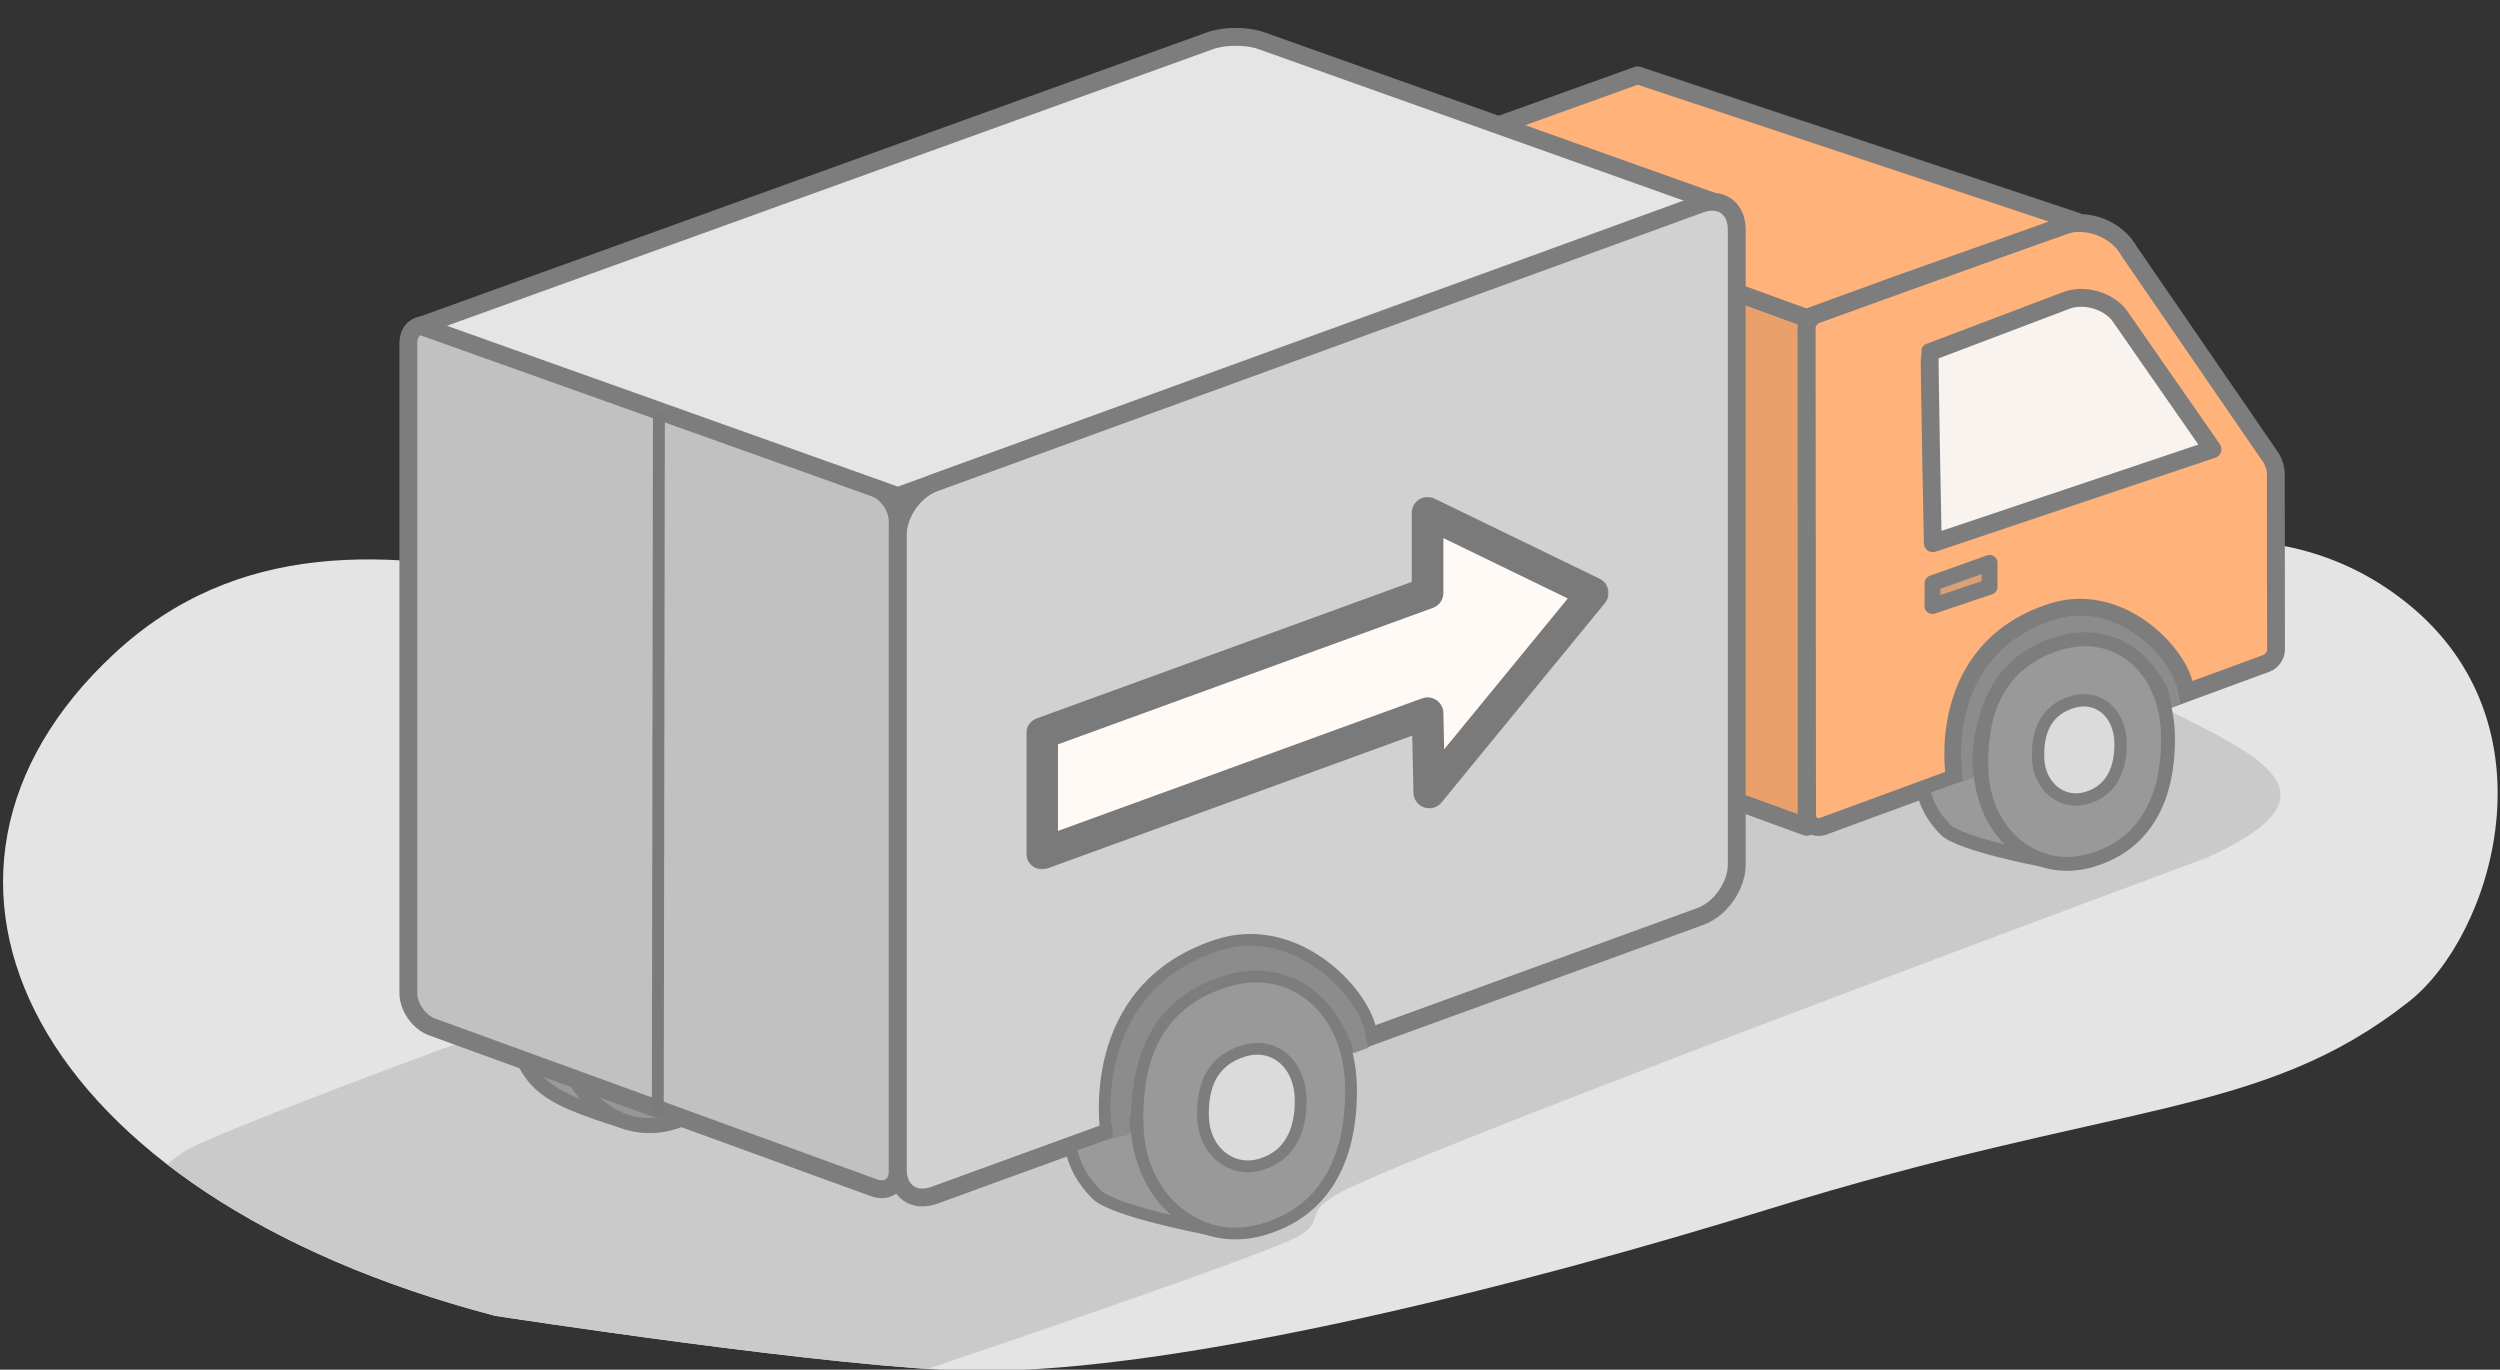 <?xml version="1.0" encoding="UTF-8" standalone="no"?>
<!DOCTYPE svg PUBLIC "-//W3C//DTD SVG 1.1//EN" "http://www.w3.org/Graphics/SVG/1.1/DTD/svg11.dtd">
<!-- Created with Vectornator (http://vectornator.io/) -->
<svg height="100%" stroke-miterlimit="10" style="fill-rule:nonzero;clip-rule:evenodd;stroke-linecap:round;stroke-linejoin:round;" version="1.1" viewBox="0 0 1917.45 1050.52" width="100%" xml:space="preserve" xmlns="http://www.w3.org/2000/svg" xmlns:vectornator="http://vectornator.io" xmlns:xlink="http://www.w3.org/1999/xlink">
<rect x="0" y="0" width="1917.45" height="1050.52" fill="#333333" stroke="none"/>
<defs>
<path d="M379.828 1009.22C24.212 916.162-96.176 671.918 87.686 501.26C275 327.397 556.016 520.834 770.141 531.263C896.531 537.419 1361.74 494.219 1453.02 478.944C1524.58 466.97 1705.77 351.276 1845.1 461.745C1962.79 555.059 1911.49 717.759 1847.83 768.009C1734.09 857.791 1626.33 843.77 1356.29 927.452C1175.4 983.507 906.656 1053.22 746.495 1051.42C646.021 1050.28 379.828 1009.22 379.828 1009.22Z" id="Fill"/>
<path d="M799.295 562.4L799.295 654.624L1094.91 547.03L1096.24 607.775L1221.6 454.806L1094.91 393.323L1094.91 454.806L799.295 562.4Z" id="Fill_2"/>
</defs>
<g id="Capa-1" vectornator:layerName="Capa 1"/>
<clipPath id="ArtboardFrame">
<rect height="1050.52" width="1917.45" x="0" y="0"/>
</clipPath>
<g clip-path="url(#ArtboardFrame)" id="Capa-3" vectornator:layerName="Capa 3">
<use fill="#e5e4e4" fill-rule="nonzero" opacity="1" stroke="none" vectornator:layerName="Curva 1" xlink:href="#Fill"/>
<clipPath clip-rule="nonzero" id="ClipPath">
<use xlink:href="#Fill"/>
</clipPath>
<g clip-path="url(#ClipPath)">
<path d="M1660.48 543.364C1732.77 579.73 1801.16 609.343 1691.95 658.079C1691.95 658.079 1120.51 869.79 1034.09 911.552C990.476 932.628 1025.57 935.992 985.703 952.925C925.039 978.692 628.441 1078.51 600.286 1086.44C583.575 1091.15 569.763 1095.64 550.18 1095.64C530.597 1095.64 523.095 1093.18 507.798 1089.31C373.562 1055.36 181.01 981.049 134.173 960.31C134.173 960.31 111.511 945.405 113.702 921.731C116.598 890.441 154.558 876.501 154.558 876.501C304.424 809.95 1059.44 547.964 1059.44 547.964L1660.48 543.364Z" fill="#cacaca" fill-rule="nonzero" opacity="1" stroke="none" vectornator:layerName="Curva 2"/>
</g>
</g>
<g id="Capa-2" vectornator:layerName="Capa 2">
<path d="M391.205 772.466C382.172 712.888 404.006 673.214 456.731 650.062C507.783 627.645 560.42 659.237 569.419 724.581C574.742 763.232 480.825 860.917 480.825 860.917C412.428 839.58 400.099 831.127 391.205 772.466Z" fill="#999999" fill-rule="nonzero" opacity="1" stroke="#7d7d7d" stroke-linecap="butt" stroke-linejoin="round" stroke-width="10.841" vectornator:layerName="Óvalo 7"/>
<path d="M423.453 765.067C421.412 697.787 440.309 648.819 491.01 629.803C540.102 611.391 582.754 659.341 587.171 732.841C589.535 772.184 578.57 839.347 518.434 859.882C506.449 863.974 494.735 864.325 483.854 861.541C450.498 853.007 424.969 815.016 423.453 765.067Z" fill="#969696" fill-rule="nonzero" opacity="1" stroke="#7d7d7d" stroke-linecap="butt" stroke-linejoin="round" stroke-width="11.523" vectornator:layerName="Óvalo 8"/>
<path d="M688.53 399.784L688.53 898.284C688.53 908.972 680.389 914.672 670.346 911.017L331.384 787.645C321.341 783.99 313.199 772.362 313.199 761.675L313.199 263.175C313.199 252.487 321.341 246.786 331.384 250.442L670.346 373.814C680.389 377.469 688.53 389.096 688.53 399.784Z" fill="#c1c1c1" fill-rule="nonzero" opacity="1" stroke="#7d7d7d" stroke-linecap="butt" stroke-linejoin="round" stroke-width="13.694" vectornator:layerName="Curva 4"/>
<path d="M1385.67 243.878L1385.67 634.191L1010.34 497.581L1010.34 107.269L1385.67 243.878Z" fill="#eaa06a" fill-rule="nonzero" opacity="1" stroke="#7d7d7d" stroke-linecap="butt" stroke-linejoin="round" stroke-width="13.694" vectornator:layerName="Curva 7"/>
<path d="M1633.28 193.1L1740.52 349.225C1743.25 352.542 1745.48 358.718 1745.5 363.018L1745.67 498.256C1745.68 502.556 1742.42 507.242 1738.38 508.723L1398.86 633.536C1391.75 636.145 1385.98 632.118 1385.98 624.542L1385.67 251.664C1385.67 247.364 1388.94 242.684 1392.98 241.211L1580.95 173.422C1600.06 166.466 1623.49 175.276 1633.28 193.1Z" fill="#ffb27a" fill-rule="nonzero" opacity="1" stroke="#7d7d7d" stroke-linecap="butt" stroke-linejoin="round" stroke-width="13.694" vectornator:layerName="Curva 8"/>
<path d="M1498.75 594.952C1498.75 594.952 1482.99 498.939 1573.09 469.325C1627.43 451.464 1675.71 504.425 1676.68 531.475L1659.56 537.628C1659.56 537.628 1638.55 475.477 1575.87 495.605C1523.26 512.498 1518.84 570.645 1519.01 587.595L1498.75 594.952Z" fill="#8c8c8c" fill-rule="nonzero" opacity="1" stroke="#7d7d7d" stroke-linecap="butt" stroke-linejoin="round" stroke-width="12.888" vectornator:layerName="Curva 11"/>
<path d="M1385.41 243.823L1457.3 217.655L1592.45 169.732L1256.02 57.748L1063.96 126.784L1385.41 243.823Z" fill="#ffb27a" fill-rule="nonzero" opacity="1" stroke="#7d7d7d" stroke-linecap="butt" stroke-linejoin="round" stroke-width="13.694" vectornator:layerName="Curva 9"/>
<path d="M688.624 380.488L1314.03 154.679L967.549 31.243C956.702 27.295 939.108 27.272 928.251 31.192L322.499 249.903L688.624 380.488Z" fill="#e5e5e5" fill-rule="nonzero" opacity="1" stroke="#7d7d7d" stroke-linecap="butt" stroke-linejoin="round" stroke-width="13.694" vectornator:layerName="Curva 6"/>
<path d="M1332.05 175.952L1332.05 663.086C1332.05 679.462 1319.57 697.278 1304.19 702.879L716.488 916.784C701.099 922.385 688.624 913.65 688.624 897.274L688.624 410.139C688.624 393.763 701.099 375.947 716.488 370.346L1304.19 156.441C1319.57 150.84 1332.05 159.575 1332.05 175.952Z" fill="#d1d1d1" fill-rule="nonzero" opacity="1" stroke="#7d7d7d" stroke-linecap="butt" stroke-linejoin="round" stroke-width="13.694" vectornator:layerName="Curva 5"/>
<path d="M1519.76 591.42C1517.97 542.709 1534.55 507.255 1579.05 493.487C1622.14 480.157 1661.54 510.378 1662.78 563.72C1663.51 595.271 1655.9 645.2 1603.12 660.067C1560.36 672.113 1521.52 639.381 1519.76 591.42Z" fill="#999999" fill-rule="nonzero" opacity="1" stroke="#7d7d7d" stroke-linecap="butt" stroke-linejoin="round" stroke-width="10.65" vectornator:layerName="Óvalo 2"/>
<path d="M1565.53 659.325C1565.53 659.325 1502.85 647.361 1492.08 636.292C1482.57 626.512 1477.46 617.131 1474.65 604.315L1518.85 588.579C1518.85 588.579 1518.27 641.514 1565.53 659.325Z" fill="#9a9a9a" fill-rule="nonzero" opacity="1" stroke="#7d7d7d" stroke-linecap="butt" stroke-linejoin="round" stroke-width="10.65" vectornator:layerName="Curva 10"/>
<path d="M1504.38 585.179L1505.37 599.009L1513.98 596C1513.18 589.912 1512.63 581.726 1512.63 581.726L1504.38 585.179Z" fill="#8c8c8c" fill-rule="nonzero" opacity="1" stroke="none" vectornator:layerName="Curva 12"/>
<path d="M1661.93 526.96C1664.15 533.138 1665.59 542.258 1665.59 542.258L1672.42 539.846C1671.86 533.758 1668.96 525.146 1668.96 525.146L1661.93 526.96Z" fill="#8c8c8c" fill-rule="nonzero" opacity="1" stroke="none" vectornator:layerName="Curva 16"/>
<path d="M848.495 868.715C848.495 868.715 830.459 758.855 933.552 724.97C995.729 704.534 1050.98 765.133 1052.09 796.084L1047.47 797.743L1044.06 798.968L1032.5 803.123C1032.5 803.123 1008.46 732.009 936.737 755.041C876.545 774.37 871.482 840.903 871.684 860.297L857.596 865.411L848.495 868.715Z" fill="#8c8c8c" fill-rule="nonzero" opacity="1" stroke="#7d7d7d" stroke-linecap="butt" stroke-linejoin="round" stroke-width="9.029" vectornator:layerName="Curva 13"/>
<path d="M872.536 864.673C870.486 808.937 889.463 768.37 940.379 752.617C989.68 737.364 1034.77 771.944 1036.18 832.979C1037.02 869.08 1028.31 926.209 967.919 943.221C918.987 957.004 874.554 919.551 872.536 864.673Z" fill="#999999" fill-rule="nonzero" opacity="1" stroke="#7d7d7d" stroke-linecap="butt" stroke-linejoin="round" stroke-width="9.029" vectornator:layerName="Óvalo 4"/>
<path d="M922.698 857.303C921.76 831.807 930.441 813.25 953.732 806.044C976.285 799.066 996.909 814.884 997.556 842.804C997.938 859.319 993.956 885.452 966.331 893.234C943.947 899.539 923.621 882.406 922.698 857.303Z" fill="#dbdbdb" fill-rule="nonzero" opacity="1" stroke="#7d7d7d" stroke-linecap="butt" stroke-linejoin="round" stroke-width="9.029" vectornator:layerName="Óvalo 5"/>
<path d="M1563.19 581.773C1562.4 560.243 1569.73 544.572 1589.4 538.487C1608.45 532.595 1625.86 545.953 1626.41 569.53C1626.73 583.476 1623.37 605.545 1600.04 612.116C1581.14 617.441 1563.97 602.973 1563.19 581.773Z" fill="#dbdbdb" fill-rule="nonzero" opacity="1" stroke="#7d7d7d" stroke-linecap="butt" stroke-linejoin="round" stroke-width="9.469" vectornator:layerName="Óvalo 6"/>
<path d="M924.912 942.372C924.912 942.372 853.185 928.682 840.866 916.017C829.98 904.826 824.132 894.093 820.917 879.428L871.493 861.423C871.493 861.423 871.42 868.104 873.303 877.774C877.09 897.222 888.79 928.76 924.912 942.372Z" fill="#9a9a9a" fill-rule="nonzero" opacity="1" stroke="#7d7d7d" stroke-linecap="butt" stroke-linejoin="round" stroke-width="9.029" vectornator:layerName="Curva 14"/>
<path d="M852.233 857.532L853.766 873.357L867.034 869.914C865.806 862.948 866.548 852.17 866.548 852.17L852.233 857.532Z" fill="#8c8c8c" fill-rule="nonzero" opacity="1" stroke="none" vectornator:layerName="Curva 15"/>
<path d="M1034.68 795.111C1037.02 801.238 1038.02 807.853 1038.02 807.853L1049.6 803.595C1047.83 797.953 1045.95 789.365 1045.95 789.365L1034.68 795.111Z" fill="#8c8c8c" fill-rule="nonzero" opacity="1" stroke="none" vectornator:layerName="Curva 17"/>
<path d="M1482.22 447.296L1482.12 464.83L1525.99 450.047L1526 431.717L1482.22 447.296Z" fill="#dda075" fill-rule="nonzero" opacity="1" stroke="#7d7d7d" stroke-linecap="butt" stroke-linejoin="round" stroke-width="12.143" vectornator:layerName="Curva 19"/>
<g opacity="1" vectornator:layerName="Curva 20">
<use fill="#fffaf6" fill-rule="nonzero" stroke="none" xlink:href="#Fill_2"/>
<mask height="285.569" id="StrokeMask" maskUnits="userSpaceOnUse" width="446.573" x="787.161" y="381.189">
<rect fill="#ffffff" height="285.569" stroke="none" width="446.573" x="787.161" y="381.189"/>
<use fill="#000000" fill-rule="evenodd" stroke="none" xlink:href="#Fill_2"/>
</mask>
<use fill="none" mask="url(#StrokeMask)" stroke="#7a7a7a" stroke-linecap="butt" stroke-linejoin="round" stroke-width="24.268" xlink:href="#Fill_2"/>
</g>
<path d="M1480.08 270.108L1585.23 230.285C1598.54 225.432 1616.48 230.483 1625.3 241.566L1696.93 344.571L1482.41 416.656C1482.41 416.656 1479.52 271.227 1480.08 270.108Z" fill="#f8f3ef" fill-rule="nonzero" opacity="1" stroke="#7d7d7d" stroke-linecap="butt" stroke-linejoin="round" stroke-width="13.694" vectornator:layerName="Curva 18"/>
<path d="M505.362 320.291L505.021 536.034L504.522 851.337" fill="#fffaf6" fill-rule="nonzero" opacity="1" stroke="#7b7b7b" stroke-linecap="butt" stroke-linejoin="round" stroke-width="9.12" vectornator:layerName="Curva 21"/>
</g>
</svg>
